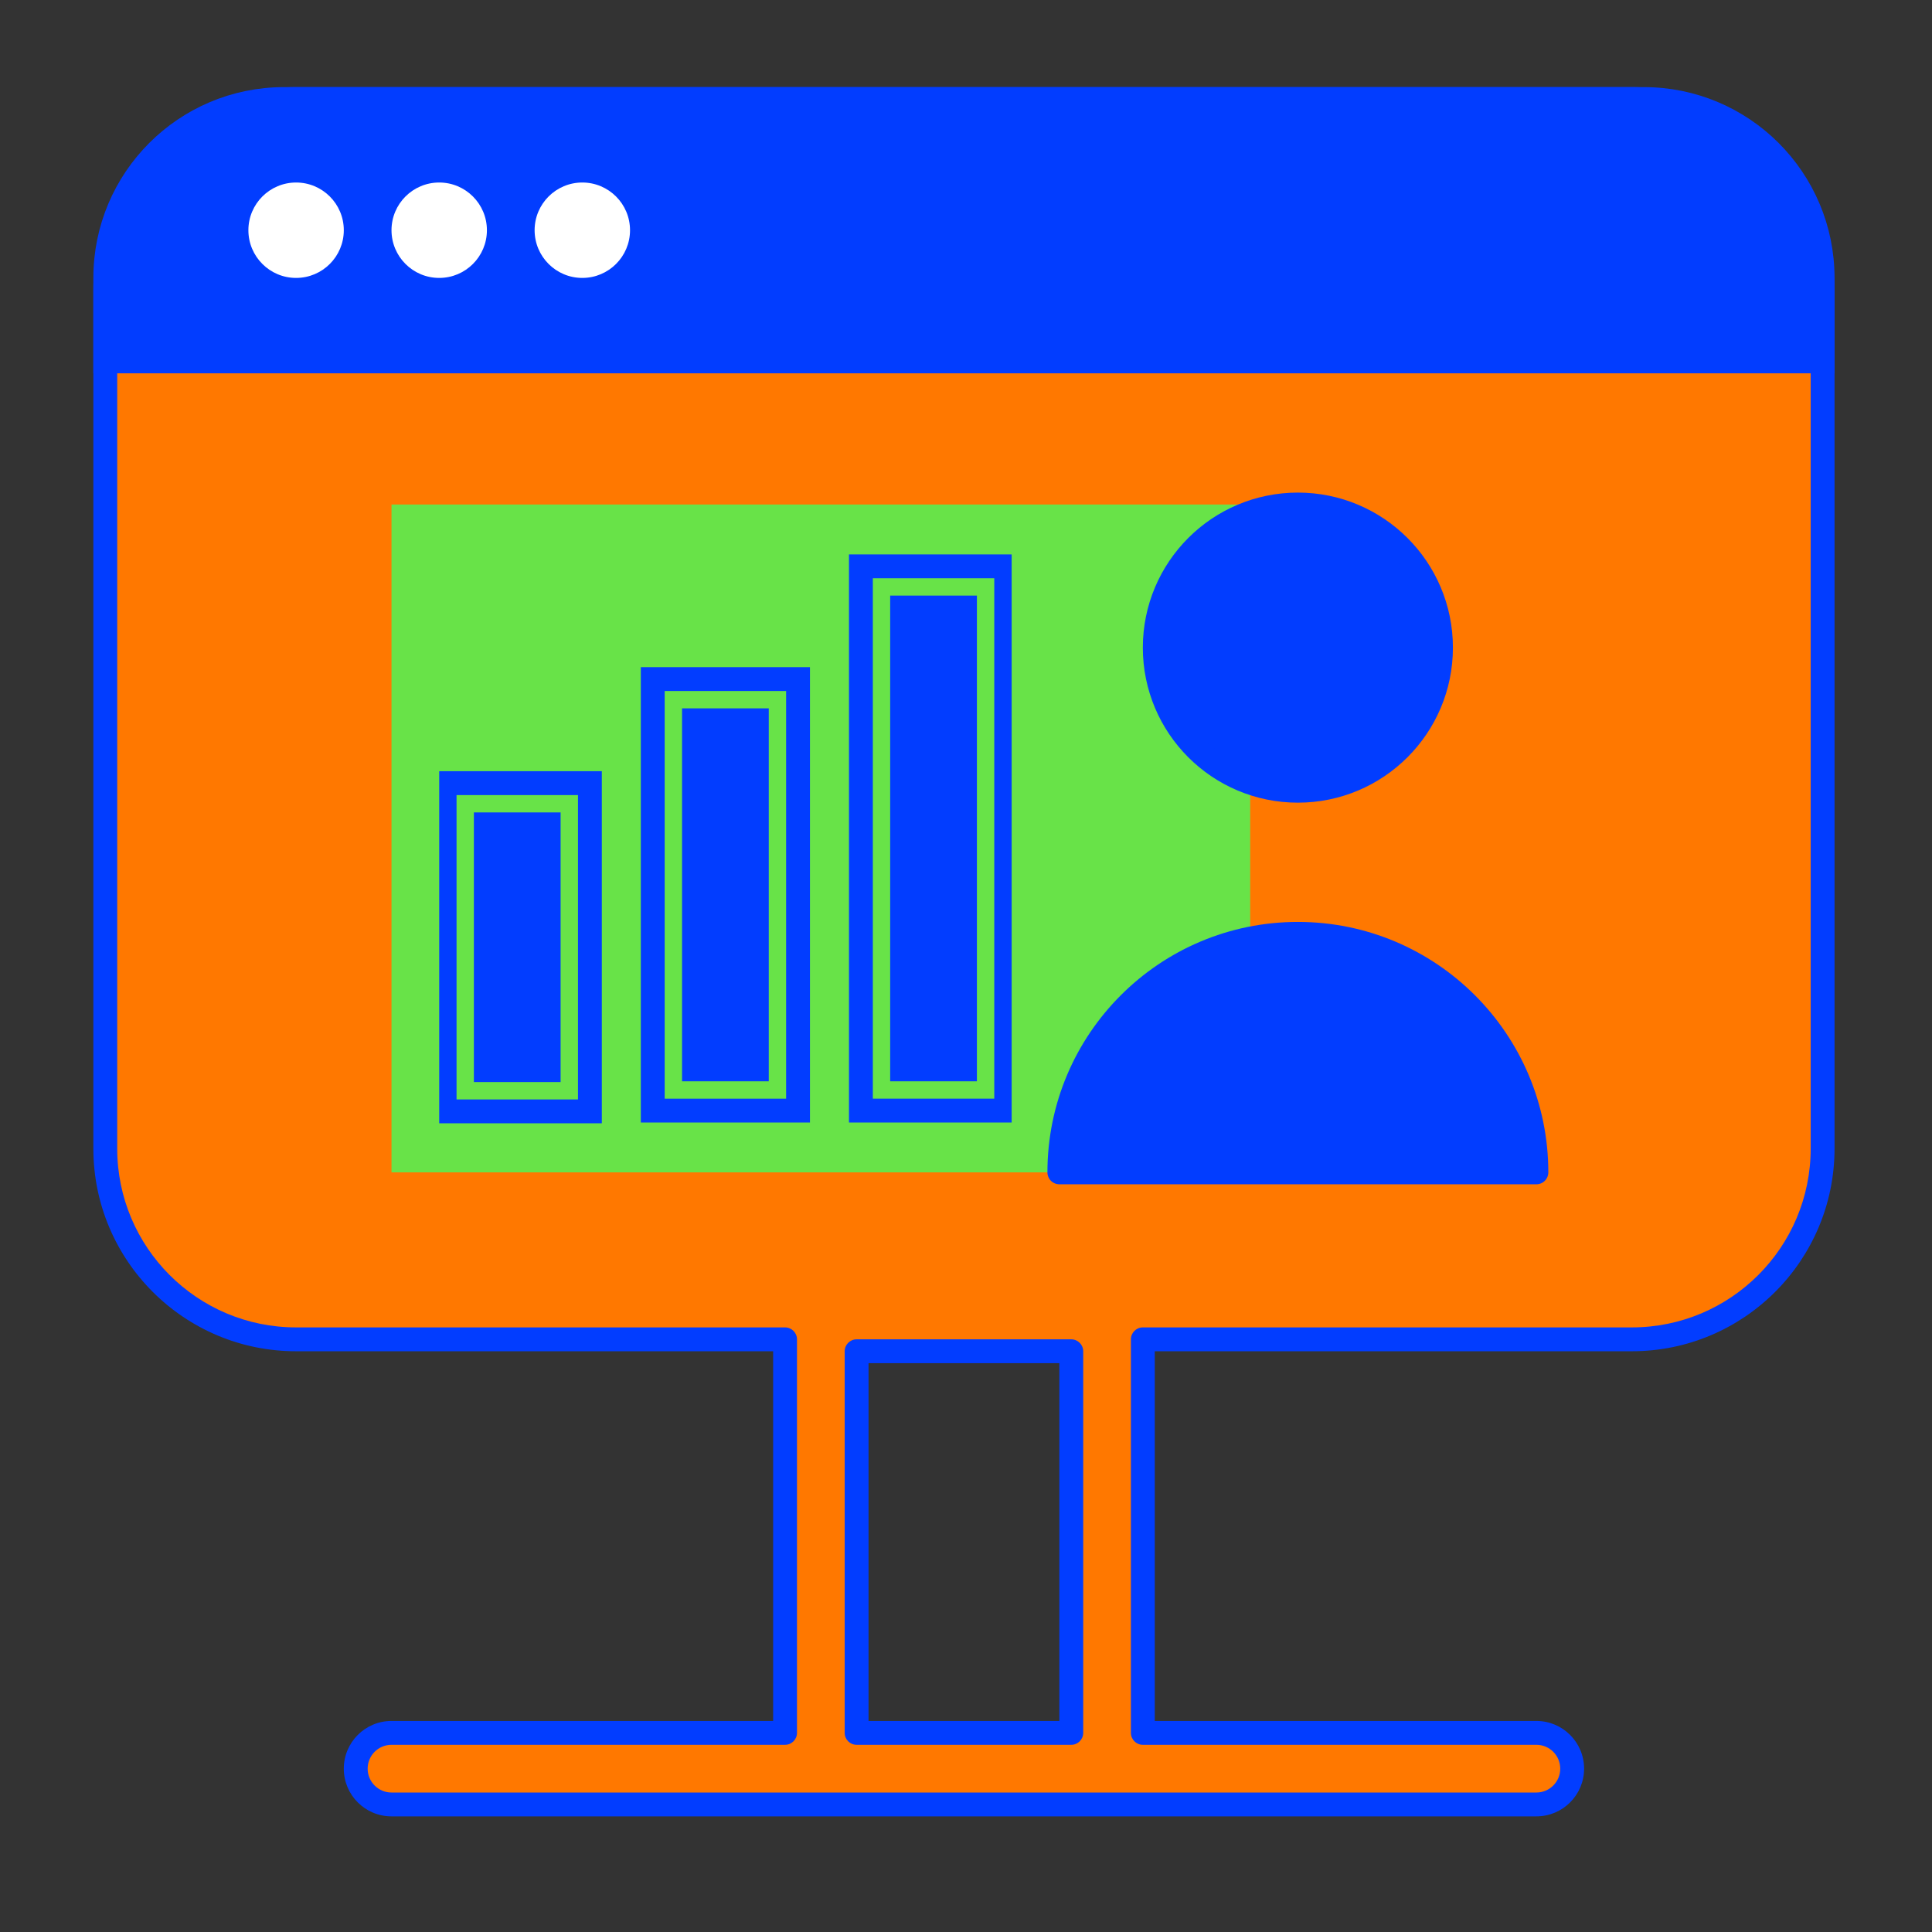 <svg width="81" height="81" viewBox="0 0 81 81" fill="none" xmlns="http://www.w3.org/2000/svg">
<rect x="0" y="0" width="81" height="81" fill="#333333" stroke="none"/>
<path fill-rule="evenodd" clip-rule="evenodd" d="M4.414 12.152C4.414 7.734 7.996 4.152 12.414 4.152H68.414C72.832 4.152 76.414 7.734 76.414 12.152V48.152C76.414 52.571 72.832 56.152 68.414 56.152H47.914V72.652H64.414C65.243 72.652 65.914 73.324 65.914 74.152C65.914 74.981 65.243 75.652 64.414 75.652H46.414H34.414H16.414C15.586 75.652 14.914 74.981 14.914 74.152C14.914 73.324 15.586 72.652 16.414 72.652H32.914V56.152H12.414C7.996 56.152 4.414 52.571 4.414 48.152V12.152ZM35.914 72.652H44.914V56.652H35.914V72.652Z" fill="#FF7800"/>
<path d="M47.914 56.152V55.652C47.638 55.652 47.414 55.876 47.414 56.152H47.914ZM47.914 72.652H47.414C47.414 72.928 47.638 73.152 47.914 73.152V72.652ZM32.914 72.652V73.152C33.19 73.152 33.414 72.928 33.414 72.652H32.914ZM32.914 56.152H33.414C33.414 55.876 33.19 55.652 32.914 55.652V56.152ZM35.914 72.652H35.414C35.414 72.928 35.638 73.152 35.914 73.152V72.652ZM44.914 72.652V73.152C45.19 73.152 45.414 72.928 45.414 72.652H44.914ZM44.914 56.652H45.414C45.414 56.376 45.19 56.152 44.914 56.152V56.652ZM35.914 56.652V56.152C35.638 56.152 35.414 56.376 35.414 56.652H35.914ZM12.414 3.652C7.72 3.652 3.914 7.458 3.914 12.152H4.914C4.914 8.01 8.272 4.652 12.414 4.652V3.652ZM68.414 3.652H12.414V4.652H68.414V3.652ZM76.914 12.152C76.914 7.458 73.109 3.652 68.414 3.652V4.652C72.556 4.652 75.914 8.01 75.914 12.152H76.914ZM76.914 48.152V12.152H75.914V48.152H76.914ZM68.414 56.652C73.109 56.652 76.914 52.847 76.914 48.152H75.914C75.914 52.294 72.556 55.652 68.414 55.652V56.652ZM47.914 56.652H68.414V55.652H47.914V56.652ZM47.414 56.152V72.652H48.414V56.152H47.414ZM64.414 72.152H47.914V73.152H64.414V72.152ZM66.414 74.152C66.414 73.048 65.519 72.152 64.414 72.152V73.152C64.966 73.152 65.414 73.6 65.414 74.152H66.414ZM64.414 76.152C65.519 76.152 66.414 75.257 66.414 74.152H65.414C65.414 74.705 64.966 75.152 64.414 75.152V76.152ZM46.414 76.152H64.414V75.152H46.414V76.152ZM46.414 75.152H34.414V76.152H46.414V75.152ZM16.414 76.152H34.414V75.152H16.414V76.152ZM14.414 74.152C14.414 75.257 15.309 76.152 16.414 76.152V75.152C15.862 75.152 15.414 74.705 15.414 74.152H14.414ZM16.414 72.152C15.309 72.152 14.414 73.048 14.414 74.152H15.414C15.414 73.6 15.862 73.152 16.414 73.152V72.152ZM32.914 72.152H16.414V73.152H32.914V72.152ZM33.414 72.652V56.152H32.414V72.652H33.414ZM12.414 56.652H32.914V55.652H12.414V56.652ZM3.914 48.152C3.914 52.847 7.72 56.652 12.414 56.652V55.652C8.272 55.652 4.914 52.294 4.914 48.152H3.914ZM3.914 12.152V48.152H4.914V12.152H3.914ZM35.914 73.152H44.914V72.152H35.914V73.152ZM45.414 72.652V56.652H44.414V72.652H45.414ZM44.914 56.152H35.914V57.152H44.914V56.152ZM35.414 56.652V72.652H36.414V56.652H35.414Z" fill="#023DFF"/>
<rect x="16.414" y="21.152" width="36" height="28" fill="#68E348"/>
<circle cx="54.414" cy="27.152" r="6" fill="#023DFF" stroke="#023DFF" stroke-linecap="round" stroke-linejoin="round"/>
<path d="M64.414 49.152H44.414C44.414 43.63 48.891 39.152 54.414 39.152C59.937 39.152 64.414 43.63 64.414 49.152Z" fill="#023DFF"/>
<path d="M64.414 49.152H44.414C44.414 43.63 48.891 39.152 54.414 39.152C59.937 39.152 64.414 43.63 64.414 49.152Z" stroke="#023DFF" stroke-linecap="round" stroke-linejoin="round"/>
<path d="M4.414 11.652C4.414 7.51 7.772 4.152 11.914 4.152H68.914C73.056 4.152 76.414 7.51 76.414 11.652V15.152H4.414V11.652Z" fill="#023DFF" stroke="#023DFF"/>
<circle cx="12.414" cy="9.652" r="2" fill="white"/>
<circle cx="18.414" cy="9.652" r="2" fill="white"/>
<circle cx="24.414" cy="9.652" r="2" fill="white"/>
<g clip-path="url(#clip0_15395_304250)">
<path d="M36.594 23.743H36.094V24.243V46.061V46.561H36.594H41.685H42.185V46.061V24.243V23.743H41.685H36.594Z" fill="#023DFF" stroke="#023DFF"/>
<path fill-rule="evenodd" clip-rule="evenodd" d="M36.594 24.243H41.685V46.061H36.594V24.243ZM37.321 45.334H40.957V24.97H37.321V45.334Z" fill="#68E348"/>
<path d="M19.141 32.834H18.641V33.334V46.094V46.594H19.141H24.232H24.732V46.094V33.334V32.834H24.232H19.141Z" fill="#023DFF" stroke="#023DFF"/>
<path fill-rule="evenodd" clip-rule="evenodd" d="M19.141 33.334H24.232V46.094H19.141V33.334ZM19.868 45.366H23.504V34.061H19.868V45.366Z" fill="#68E348"/>
<path d="M33.458 28.971V28.471H32.958H27.867H27.367V28.971V46.062V46.562H27.867H32.958H33.458V46.062V28.971Z" fill="#023DFF" stroke="#023DFF"/>
<path fill-rule="evenodd" clip-rule="evenodd" d="M32.231 29.698H28.595V45.334H32.231V29.698ZM32.958 28.971V46.062H27.867V28.971H32.958Z" fill="#68E348"/>
</g>
<defs>
<clipPath id="clip0_15395_304250">
<rect width="24" height="24" fill="white" transform="translate(18.414 23.152)"/>
</clipPath>
</defs>
</svg>
